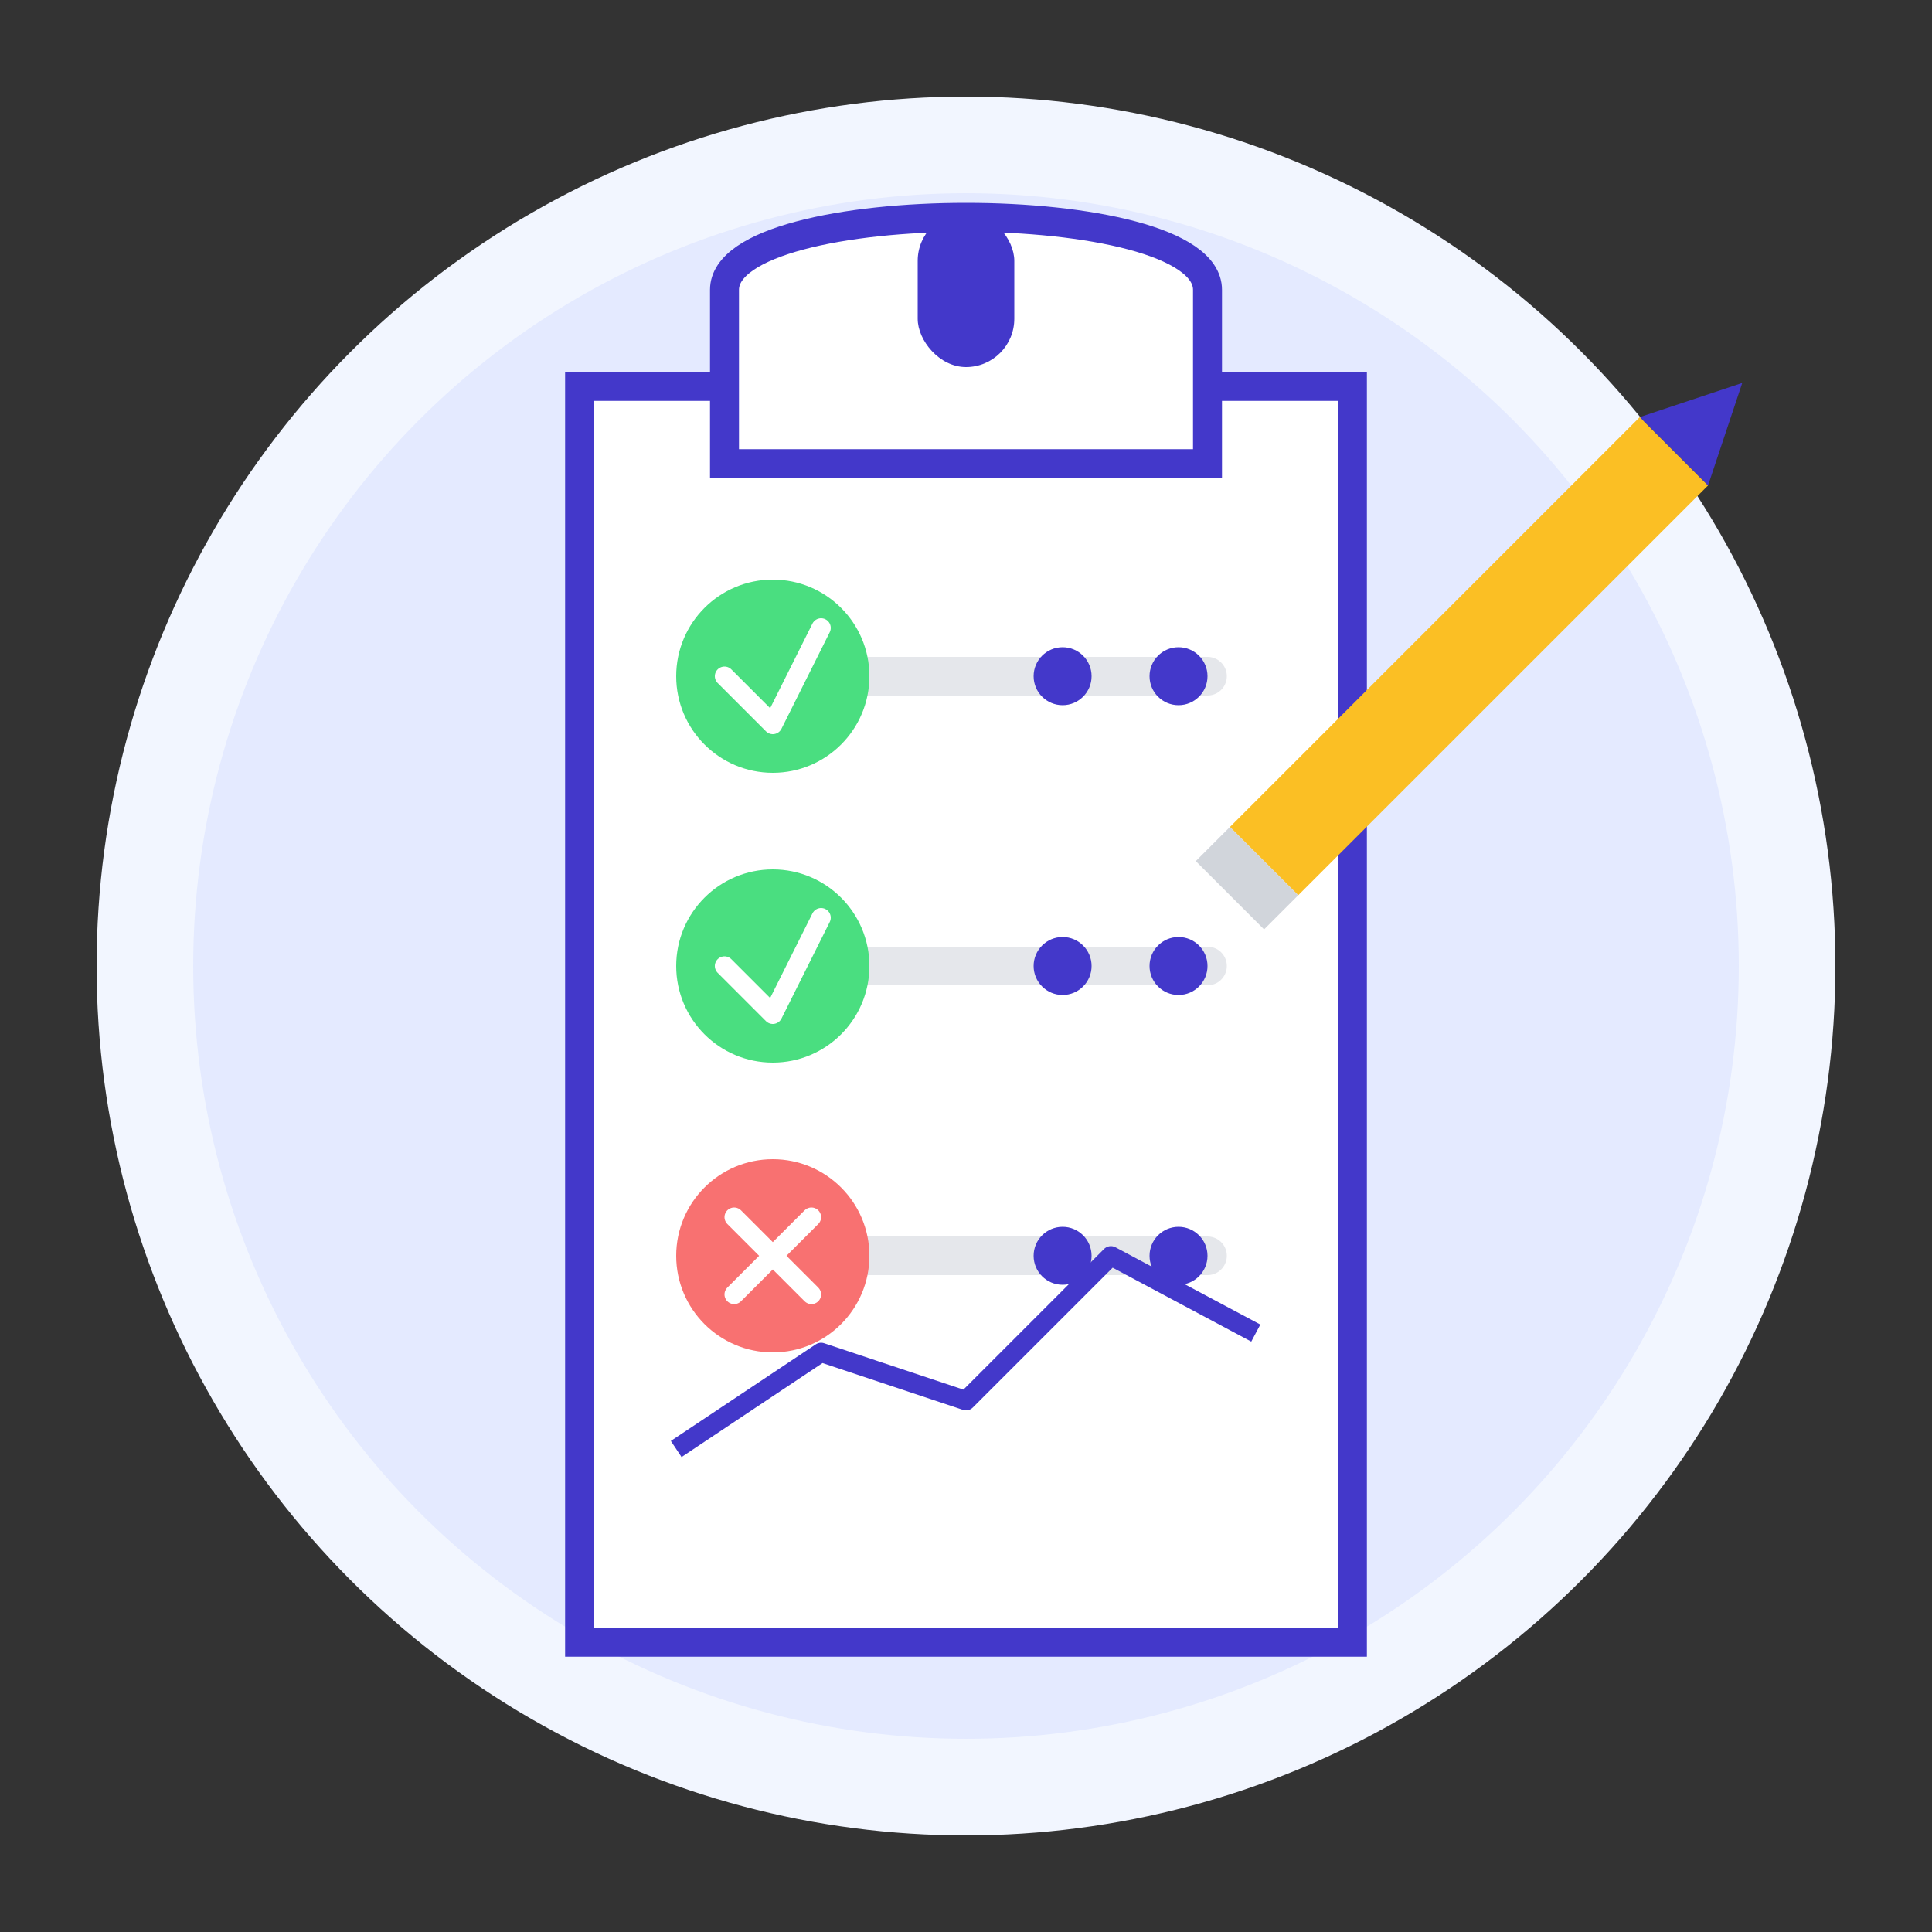 <?xml version="1.0" encoding="UTF-8"?>
<svg viewBox="0 0 200 200" xmlns="http://www.w3.org/2000/svg">
  <rect x="0" y="0" width="200" height="200" fill="#333333" stroke="none"/>
  <!-- Background Circles -->
  <circle cx="100" cy="100" r="90" fill="#f2f6ff" />
  <circle cx="100" cy="100" r="80" fill="#e4eaff" />
  
  <!-- Clipboard Base -->
  <path d="M60 40 L140 40 L140 170 L60 170 Z" fill="#ffffff" stroke="#4338ca" stroke-width="3" />
  
  <!-- Clipboard Top -->
  <path d="M75 30 C75 20, 125 20, 125 30 L125 48 L75 48 Z" fill="#ffffff" stroke="#4338ca" stroke-width="3" />
  
  <!-- Clip -->
  <rect x="95" y="22" width="10" height="16" rx="5" fill="#4338ca" />
  
  <!-- Checkmarks and X -->
  <g stroke-width="4" stroke-linecap="round" stroke-linejoin="round">
    <!-- First Item - Checkmark -->
    <line x1="75" y1="70" x2="125" y2="70" stroke="#e5e7eb" />
    <circle cx="80" cy="70" r="10" fill="#4ade80" />
    <path d="M75 70 L80 75 L85 65" stroke="white" stroke-width="2" fill="none" />
    
    <!-- Second Item - Checkmark -->
    <line x1="75" y1="100" x2="125" y2="100" stroke="#e5e7eb" />
    <circle cx="80" cy="100" r="10" fill="#4ade80" />
    <path d="M75 100 L80 105 L85 95" stroke="white" stroke-width="2" fill="none" />
    
    <!-- Third Item - X mark -->
    <line x1="75" y1="130" x2="125" y2="130" stroke="#e5e7eb" />
    <circle cx="80" cy="130" r="10" fill="#f87171" />
    <path d="M76 126 L84 134 M84 126 L76 134" stroke="white" stroke-width="2" />
  </g>
  
  <!-- Pencil -->
  <g transform="translate(145, 75) rotate(45)">
    <rect x="-5" y="-40" width="10" height="60" fill="#fbbf24" />
    <polygon points="-5,-40 5,-40 0,-50" fill="#4338ca" />
    <rect x="-5" y="20" width="10" height="5" fill="#d1d5db" />
  </g>
  
  <!-- Abstract Line Graph in Bottom Right -->
  <polyline points="70,150 85,140 100,145 115,130 130,138" 
            fill="none" stroke="#4338ca" stroke-width="2" stroke-linejoin="round" />
  
  <!-- Small Decorative Elements -->
  <circle cx="122" cy="70" r="3" fill="#4338ca" />
  <circle cx="110" cy="70" r="3" fill="#4338ca" />
  <circle cx="122" cy="100" r="3" fill="#4338ca" />
  <circle cx="110" cy="100" r="3" fill="#4338ca" />
  <circle cx="122" cy="130" r="3" fill="#4338ca" />
  <circle cx="110" cy="130" r="3" fill="#4338ca" />
</svg>